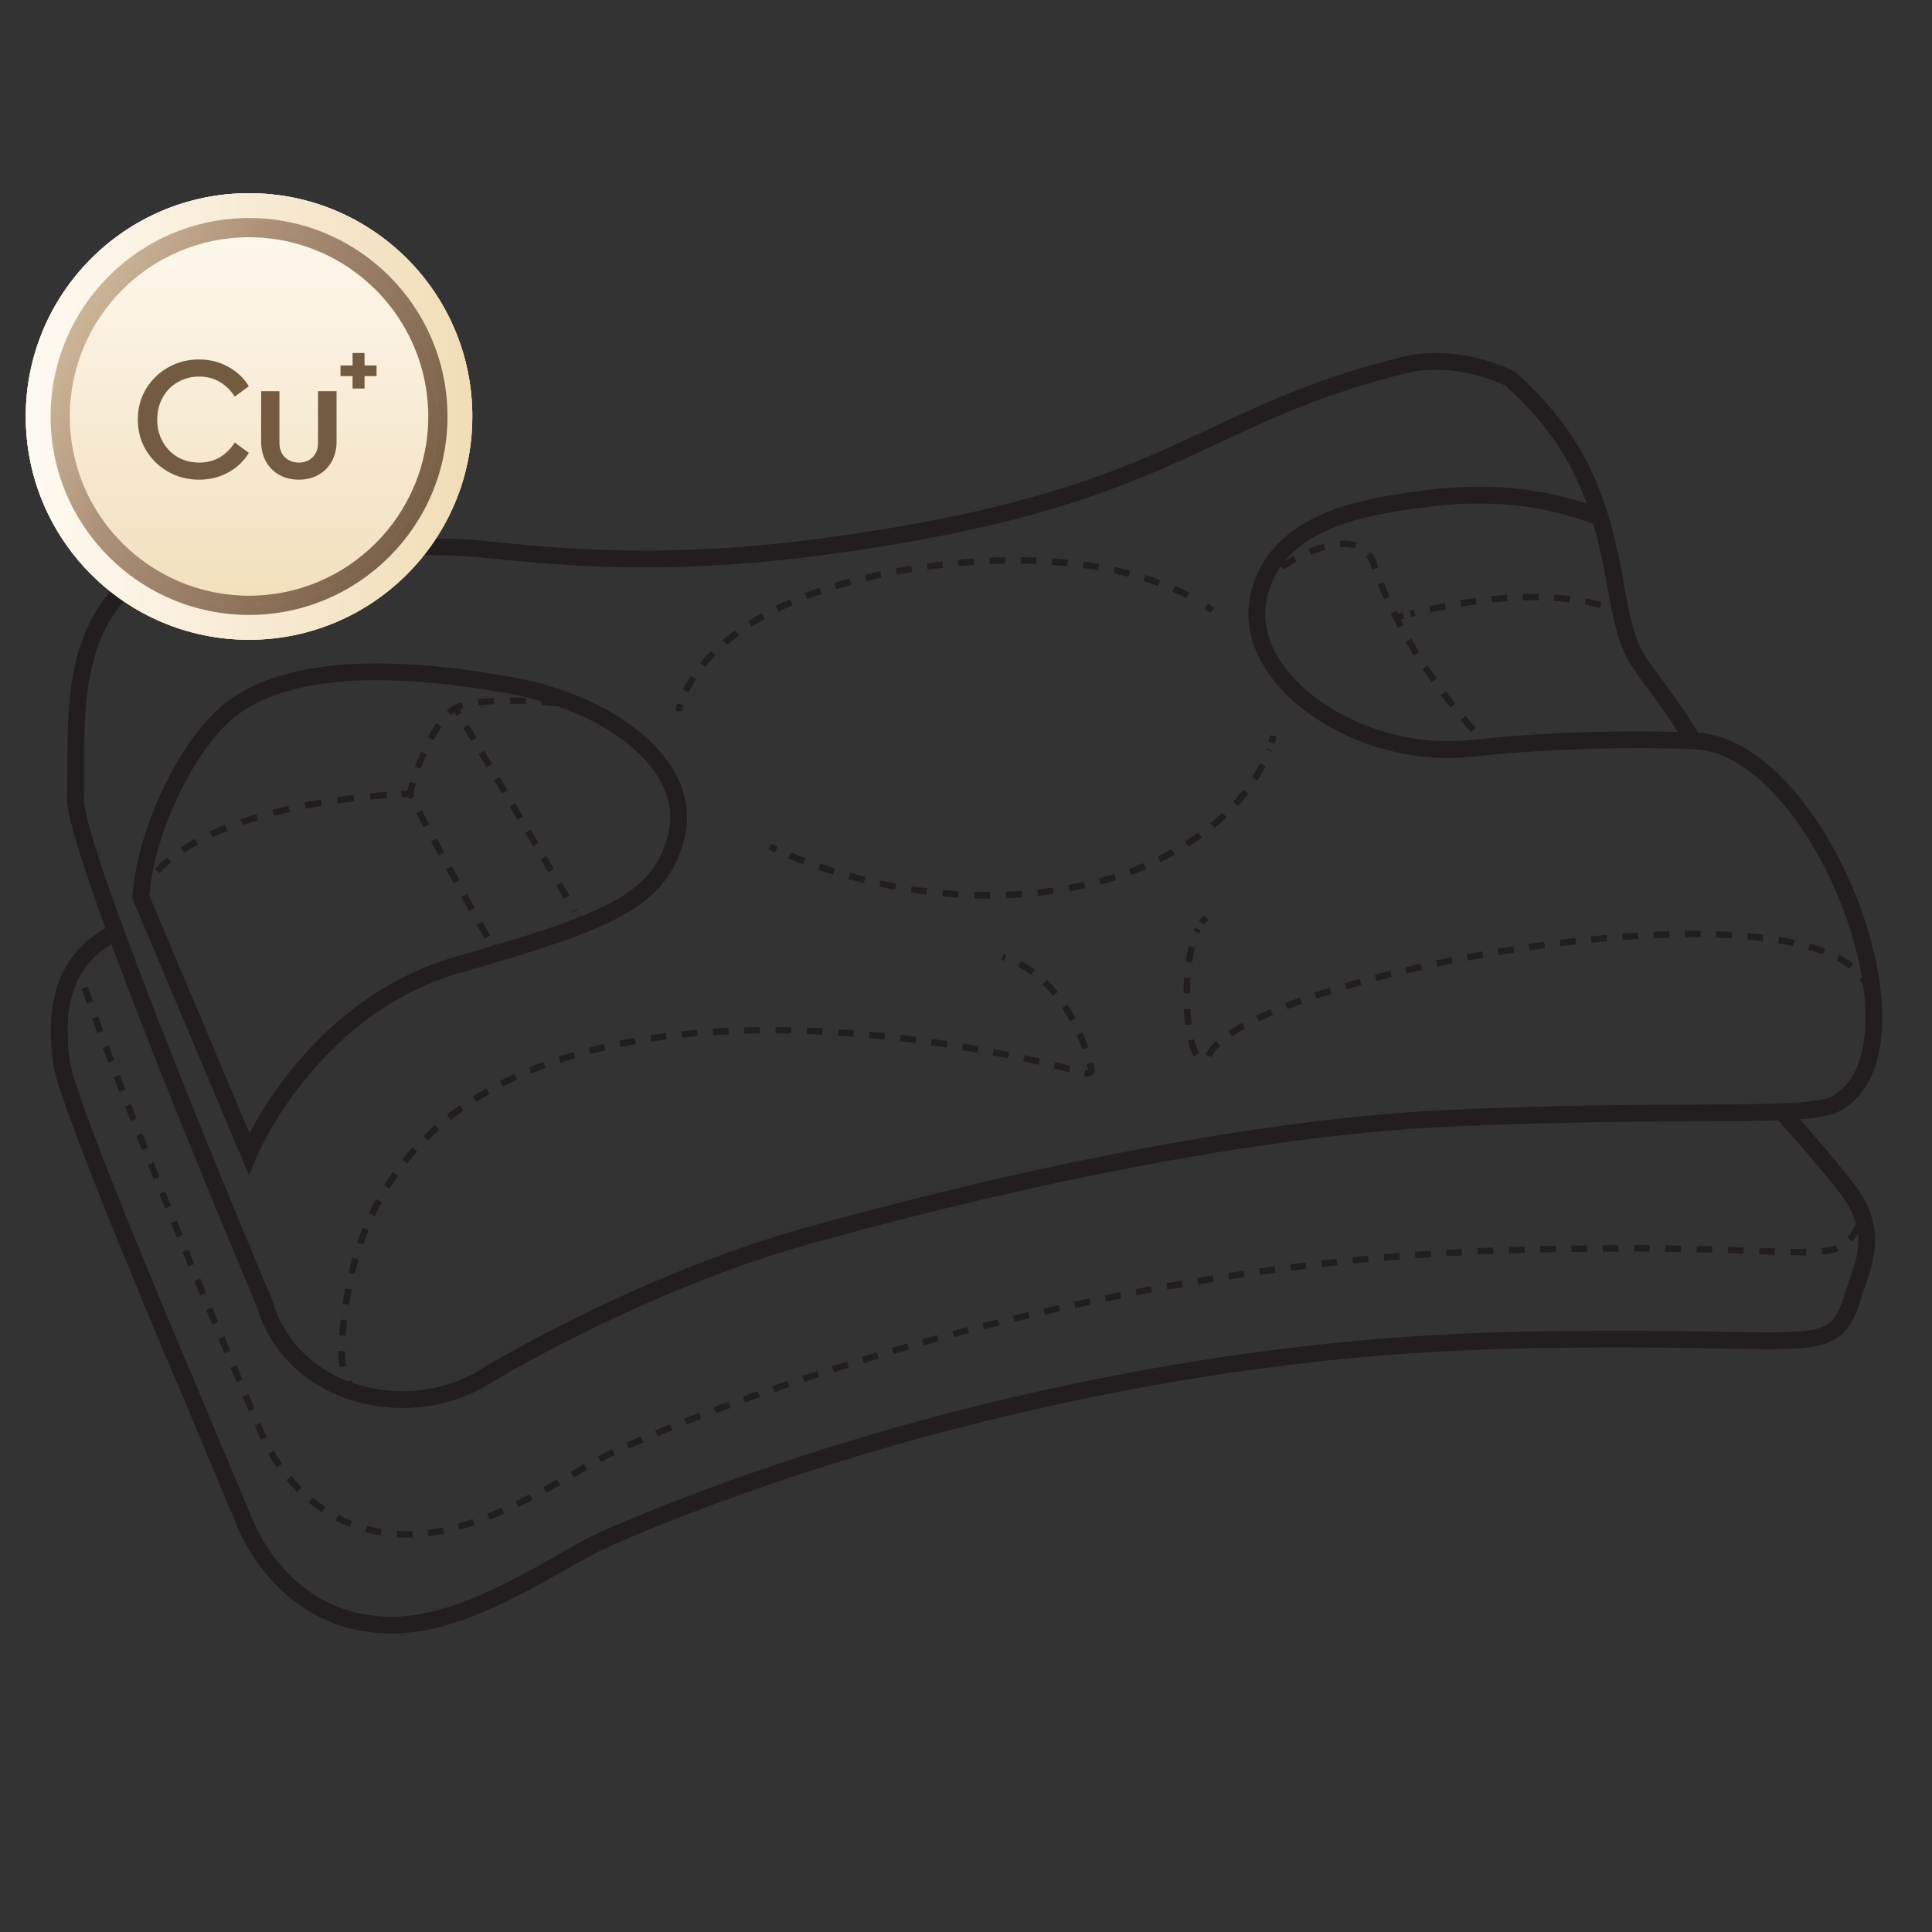 <svg width="100" height="100" viewBox="0 0 100 100" fill="none" xmlns="http://www.w3.org/2000/svg">
<rect x="0" y="0" width="100" height="100" fill="#333333" stroke="none"/>
<path d="M92.195 57.5C93.459 58.929 94.621 60.258 95.563 61.469C97.387 63.814 96.389 65.525 95.971 66.892C94.924 70.32 94.358 69.197 81.972 69.316C76.5 69.368 66.472 69.446 52.143 72.833C39.614 75.795 31.172 79.737 31.172 79.737C28.827 80.779 23.922 84.482 19.623 84.091C14.283 83.7 12.547 78.517 12.547 78.517L9.811 72.005C9.811 72.005 3.422 57.047 3.172 54.962C2.891 52.623 2.96 49.768 6 48.242" stroke="#221D1E" stroke-width="0.867" stroke-miterlimit="10"/>
<path d="M3.974 49.562C4.224 51.648 10.646 67.307 10.646 67.307L13.382 73.82C13.382 73.82 15.118 79.003 20.458 79.394C24.757 79.784 29.662 76.081 32.007 75.039C32.007 75.039 40.449 71.098 52.978 68.136C67.306 64.749 77.335 64.671 82.807 64.619C95.193 64.5 95.453 65.928 96.5 62.5" stroke="#221D1E" stroke-width="0.333" stroke-miterlimit="10" stroke-dasharray="0.81 0.81"/>
<path d="M13.666 67.39C15.101 72.372 21.239 73.753 25.259 71.168C25.65 70.907 33.335 66.348 41.672 64.003C50.008 61.659 63.685 58.402 75.017 57.881C86.35 57.36 92.863 57.881 94.817 57.23C100.368 54.725 94.302 38.519 87.653 38.343C84.744 33.651 84.429 34.903 83.615 30.267C82.859 25.862 81.691 22.735 78.145 19.586C76.451 18.804 74.758 18.544 73.065 18.804C61.705 21.508 61.08 25.841 42.457 28.313C31.95 29.708 25.782 28.313 23.177 28.313C20.571 28.313 11.453 27.662 8.197 29.225C3.219 31.813 4.037 37.637 3.898 41.469C4.274 45.228 13.666 67.39 13.666 67.39Z" stroke="#221D1E" stroke-width="0.867" stroke-miterlimit="10"/>
<path d="M12.887 59.705C12.887 59.705 16.013 52.15 23.698 49.936C31.384 47.722 34.249 46.679 35.031 43.163C35.812 39.646 31.691 36.417 26.434 35.477C22.787 34.826 15.362 33.784 11.715 36.91C9.685 38.649 7.547 42.902 7.286 46.419L12.887 59.705Z" stroke="#221D1E" stroke-width="0.867" stroke-miterlimit="10"/>
<path d="M87.654 38.343C87.654 38.343 82.053 38.083 76.192 38.734C70.33 39.385 64.338 35.217 65.12 31.049C65.901 26.881 70.721 26.229 73.586 25.838C76.452 25.448 79.564 25.51 82.828 26.782" stroke="#221D1E" stroke-width="0.867" stroke-miterlimit="10"/>
<path opacity="0.06" d="M21.612 72.403C21.612 72.403 23.67 72.213 25.463 71.113C27.257 70.012 30.046 68.653 30.046 68.653L35.075 66.377C43.458 63.057 53.707 61.004 62.567 59.351C72.504 57.55 83.841 57.833 93.889 57.493L95.022 57.257L95.772 56.845L96.401 55.885L96.82 54.361L96.895 52.084C96.797 51.661 96.466 50.371 96.06 50.224C96.06 50.224 95.211 49.645 94.875 49.449C94.449 49.2 93.415 48.862 92.939 48.733C92.392 48.586 86.714 48.056 82.469 48.648C66.796 50.839 64.948 52.186 62.292 54.887C62.139 55.044 60.11 50.65 62.422 47.502C56.919 46.905 53.742 49.001 52.187 49.636C55.747 50.909 56.392 54.921 56.336 55.573C40.077 51.739 32.448 53.801 28.216 55.106C25.001 56.098 20.795 58.675 19.033 63.458C17.068 69.338 17.394 70.137 18.706 72.329L20.391 72.588L21.601 72.436L21.612 72.403Z" fill="url(#paint0_linear_440_5063)"/>
<path d="M35.126 36.809C35.126 36.809 35.144 36.678 35.216 36.452" stroke="#221D1E" stroke-width="0.333" stroke-miterlimit="10"/>
<path d="M35.494 35.77C36.405 33.906 39.498 30.098 49.717 29.125C56.863 28.52 60.743 30.328 62.137 31.18" stroke="#221D1E" stroke-width="0.333" stroke-miterlimit="10" stroke-dasharray="0.81 0.81"/>
<path d="M62.445 31.379C62.645 31.516 62.741 31.599 62.741 31.599" stroke="#221D1E" stroke-width="0.333" stroke-miterlimit="10"/>
<path d="M39.85 43.813C39.85 43.813 39.964 43.873 40.182 43.975" stroke="#221D1E" stroke-width="0.333" stroke-miterlimit="10"/>
<path d="M40.861 44.274C43.427 45.348 50.532 47.738 58.215 45.246C63.54 43.274 65.208 40.182 65.703 38.796" stroke="#221D1E" stroke-width="0.333" stroke-miterlimit="10" stroke-dasharray="0.82 0.82"/>
<path d="M65.817 38.441C65.882 38.212 65.901 38.082 65.901 38.082" stroke="#221D1E" stroke-width="0.333" stroke-miterlimit="10"/>
<path d="M96.812 52.414C96.832 52.288 96.843 52.165 96.845 52.047" stroke="#221D1E" stroke-width="0.333" stroke-miterlimit="10"/>
<path d="M96.752 51.319C94.843 44.789 64.122 50.449 62.534 54.722C61.407 55.737 60.992 50.136 61.996 48.086" stroke="#221D1E" stroke-width="0.333" stroke-miterlimit="10" stroke-dasharray="0.81 0.81"/>
<path d="M62.184 47.768C62.262 47.66 62.348 47.571 62.439 47.503" stroke="#221D1E" stroke-width="0.333" stroke-miterlimit="10"/>
<path d="M18.445 72.19C17.5 70.989 17.693 69.739 17.693 69.739C18.502 49.619 44.245 52.357 56.16 55.538C56.352 55.6 56.543 55.519 56.494 55.323C56.12 53.824 54.961 50.49 51.888 49.528" stroke="#221D1E" stroke-width="0.333" stroke-miterlimit="10" stroke-dasharray="0.81 0.81"/>
<path d="M77.018 38.603C76.932 38.513 76.847 38.425 76.764 38.335" stroke="#221D1E" stroke-width="0.333" stroke-miterlimit="10"/>
<path d="M76.262 37.785C72.29 33.312 71.112 29.225 71.112 29.225C71.112 29.225 70.852 27.922 69.158 28.183C67.796 28.392 66.639 29.107 65.985 29.592" stroke="#221D1E" stroke-width="0.333" stroke-miterlimit="10" stroke-dasharray="0.82 0.82"/>
<path d="M65.693 29.821C65.513 29.968 65.414 30.062 65.414 30.062" stroke="#221D1E" stroke-width="0.333" stroke-miterlimit="10"/>
<path d="M83.876 31.7C83.876 31.7 83.766 31.637 83.541 31.546" stroke="#221D1E" stroke-width="0.333" stroke-miterlimit="10"/>
<path d="M82.842 31.315C81.358 30.905 78.212 30.476 72.997 31.775" stroke="#221D1E" stroke-width="0.333" stroke-miterlimit="10" stroke-dasharray="0.81 0.81"/>
<path d="M72.639 31.866C72.521 31.897 72.402 31.928 72.282 31.961" stroke="#221D1E" stroke-width="0.333" stroke-miterlimit="10"/>
<path d="M29.952 36.519C29.952 36.519 29.818 36.499 29.586 36.472" stroke="#221D1E" stroke-width="0.333" stroke-miterlimit="10"/>
<path d="M28.844 36.393C27.376 36.252 24.823 36.111 23.567 36.649C22.655 37.17 21.613 39.385 21.223 41.078C21.955 42.646 24.366 46.972 25.289 48.617" stroke="#221D1E" stroke-width="0.333" stroke-miterlimit="10" stroke-dasharray="0.82 0.82"/>
<path d="M25.473 48.943C25.589 49.149 25.654 49.265 25.654 49.265" stroke="#221D1E" stroke-width="0.333" stroke-miterlimit="10"/>
<path d="M23.568 36.649L23.756 36.968" stroke="#221D1E" stroke-width="0.333" stroke-miterlimit="10"/>
<path d="M24.12 37.585L29.759 47.157" stroke="#221D1E" stroke-width="0.333" stroke-miterlimit="10" stroke-dasharray="0.79 0.79"/>
<path d="M29.939 47.466L30.126 47.784" stroke="#221D1E" stroke-width="0.333" stroke-miterlimit="10"/>
<path d="M21.146 41.088C21.146 41.088 21.014 41.091 20.777 41.103" stroke="#221D1E" stroke-width="0.333" stroke-miterlimit="10"/>
<path d="M20.008 41.15C17.23 41.352 10.143 42.199 7.677 45.645" stroke="#221D1E" stroke-width="0.333" stroke-miterlimit="10" stroke-dasharray="0.85 0.85"/>
<path d="M7.465 45.968C7.401 46.074 7.341 46.182 7.286 46.291" stroke="#221D1E" stroke-width="0.333" stroke-miterlimit="10"/>
<path d="M12.89 33.114C19.272 33.114 24.447 27.939 24.447 21.557C24.447 15.174 19.272 10 12.89 10C6.507 10 1.333 15.174 1.333 21.557C1.333 27.939 6.507 33.114 12.89 33.114Z" fill="#D9D9D9"/>
<path d="M12.89 33.114C19.272 33.114 24.447 27.939 24.447 21.557C24.447 15.174 19.272 10 12.89 10C6.507 10 1.333 15.174 1.333 21.557C1.333 27.939 6.507 33.114 12.89 33.114Z" fill="url(#paint1_linear_440_5063)"/>
<path d="M12.89 31.828C7.224 31.828 2.619 27.223 2.619 21.557C2.619 15.89 7.224 11.285 12.89 11.285C18.557 11.285 23.162 15.89 23.162 21.557C23.162 27.223 18.557 31.828 12.89 31.828ZM12.89 11.798C7.507 11.798 3.132 16.173 3.132 21.557C3.132 26.94 7.507 31.315 12.89 31.315C18.274 31.315 22.649 26.94 22.649 21.557C22.649 16.173 18.268 11.798 12.89 11.798Z" fill="#796295"/>
<path d="M24.441 21.557C24.441 27.937 19.27 33.114 12.884 33.114C6.498 33.114 1.333 27.937 1.333 21.557C1.333 15.177 6.504 10 12.89 10C19.275 10 24.447 15.171 24.447 21.557H24.441ZM2.683 21.557C2.683 27.194 7.253 31.763 12.89 31.763C18.527 31.763 23.096 27.194 23.096 21.557C23.096 15.92 18.527 11.35 12.89 11.35C7.253 11.35 2.683 15.92 2.683 21.557Z" fill="url(#paint2_linear_440_5063)"/>
<path d="M12.89 31.322C7.503 31.322 3.125 26.944 3.125 21.557C3.125 16.17 7.503 11.792 12.89 11.792C18.277 11.792 22.655 16.17 22.655 21.557C22.655 26.944 18.277 31.322 12.89 31.322ZM12.89 12.28C7.772 12.28 3.613 16.439 3.613 21.557C3.613 26.675 7.772 30.834 12.89 30.834C18.008 30.834 22.167 26.675 22.167 21.557C22.167 16.439 18.002 12.28 12.89 12.28Z" fill="url(#paint3_linear_440_5063)"/>
<path d="M12.89 31.828C7.224 31.828 2.619 27.223 2.619 21.557C2.619 15.89 7.224 11.285 12.89 11.285C18.557 11.285 23.162 15.89 23.162 21.557C23.162 27.223 18.557 31.828 12.89 31.828ZM12.89 11.798C7.507 11.798 3.132 16.173 3.132 21.557C3.132 26.94 7.507 31.315 12.89 31.315C18.274 31.315 22.649 26.94 22.649 21.557C22.649 16.173 18.268 11.798 12.89 11.798Z" fill="url(#paint4_linear_440_5063)"/>
<path d="M10.298 24.828C9.721 24.828 9.188 24.691 8.702 24.417C8.221 24.143 7.838 23.769 7.552 23.295C7.273 22.82 7.133 22.294 7.133 21.717C7.133 21.139 7.273 20.613 7.552 20.138C7.838 19.664 8.221 19.29 8.702 19.016C9.188 18.743 9.721 18.606 10.298 18.606C10.852 18.606 11.354 18.73 11.804 18.98C12.26 19.229 12.619 19.567 12.88 19.992L12.15 20.531C11.938 20.196 11.676 19.941 11.366 19.764C11.056 19.582 10.703 19.491 10.307 19.491C9.9 19.491 9.529 19.588 9.195 19.783C8.866 19.971 8.608 20.236 8.419 20.576C8.231 20.917 8.136 21.297 8.136 21.717C8.136 22.136 8.231 22.517 8.419 22.857C8.608 23.198 8.866 23.465 9.195 23.66C9.529 23.848 9.9 23.943 10.307 23.943C10.703 23.943 11.056 23.854 11.366 23.678C11.676 23.496 11.938 23.237 12.15 22.903L12.88 23.441C12.625 23.867 12.269 24.204 11.813 24.454C11.363 24.703 10.858 24.828 10.298 24.828Z" fill="#735B42"/>
<path d="M15.477 24.827C15.106 24.827 14.771 24.749 14.473 24.59C14.175 24.426 13.941 24.195 13.771 23.897C13.601 23.593 13.516 23.243 13.516 22.848V20.248H14.464V22.921C14.464 23.231 14.559 23.48 14.747 23.669C14.942 23.851 15.185 23.943 15.477 23.943C15.757 23.943 15.991 23.851 16.18 23.669C16.368 23.48 16.462 23.231 16.462 22.921V20.248H17.42V22.848C17.42 23.243 17.335 23.593 17.165 23.897C16.994 24.195 16.76 24.426 16.462 24.59C16.17 24.749 15.842 24.827 15.477 24.827Z" fill="#735B42"/>
<path d="M18.249 19.467H17.624V18.915H18.249V18.271H18.869V18.915H19.49V19.467H18.869V20.11H18.249V19.467Z" fill="#735B42"/>
<defs>
<linearGradient id="paint0_linear_440_5063" x1="57.829" y1="65.542" x2="56.283" y2="52.556" gradientUnits="userSpaceOnUse">
<stop stop-opacity="0.3"/>
<stop offset="0.937" stop-opacity="0"/>
</linearGradient>
<linearGradient id="paint1_linear_440_5063" x1="12.89" y1="10" x2="12.89" y2="33.114" gradientUnits="userSpaceOnUse">
<stop stop-color="#FFFAF2"/>
<stop offset="1" stop-color="#F1DDB7"/>
</linearGradient>
<linearGradient id="paint2_linear_440_5063" x1="1.333" y1="22.695" x2="24.447" y2="22.902" gradientUnits="userSpaceOnUse">
<stop stop-color="#FFFAF2"/>
<stop offset="1" stop-color="#F1DDB7"/>
</linearGradient>
<linearGradient id="paint3_linear_440_5063" x1="2.619" y1="13.226" x2="24.342" y2="24.939" gradientUnits="userSpaceOnUse">
<stop stop-color="#DAC5A5"/>
<stop offset="0.38" stop-color="#AB8F76"/>
<stop offset="1" stop-color="#735B42"/>
</linearGradient>
<linearGradient id="paint4_linear_440_5063" x1="2.619" y1="13.226" x2="24.343" y2="24.939" gradientUnits="userSpaceOnUse">
<stop stop-color="#DAC5A5"/>
<stop offset="0.38" stop-color="#AB8F76"/>
<stop offset="1" stop-color="#735B42"/>
</linearGradient>
</defs>
</svg>
